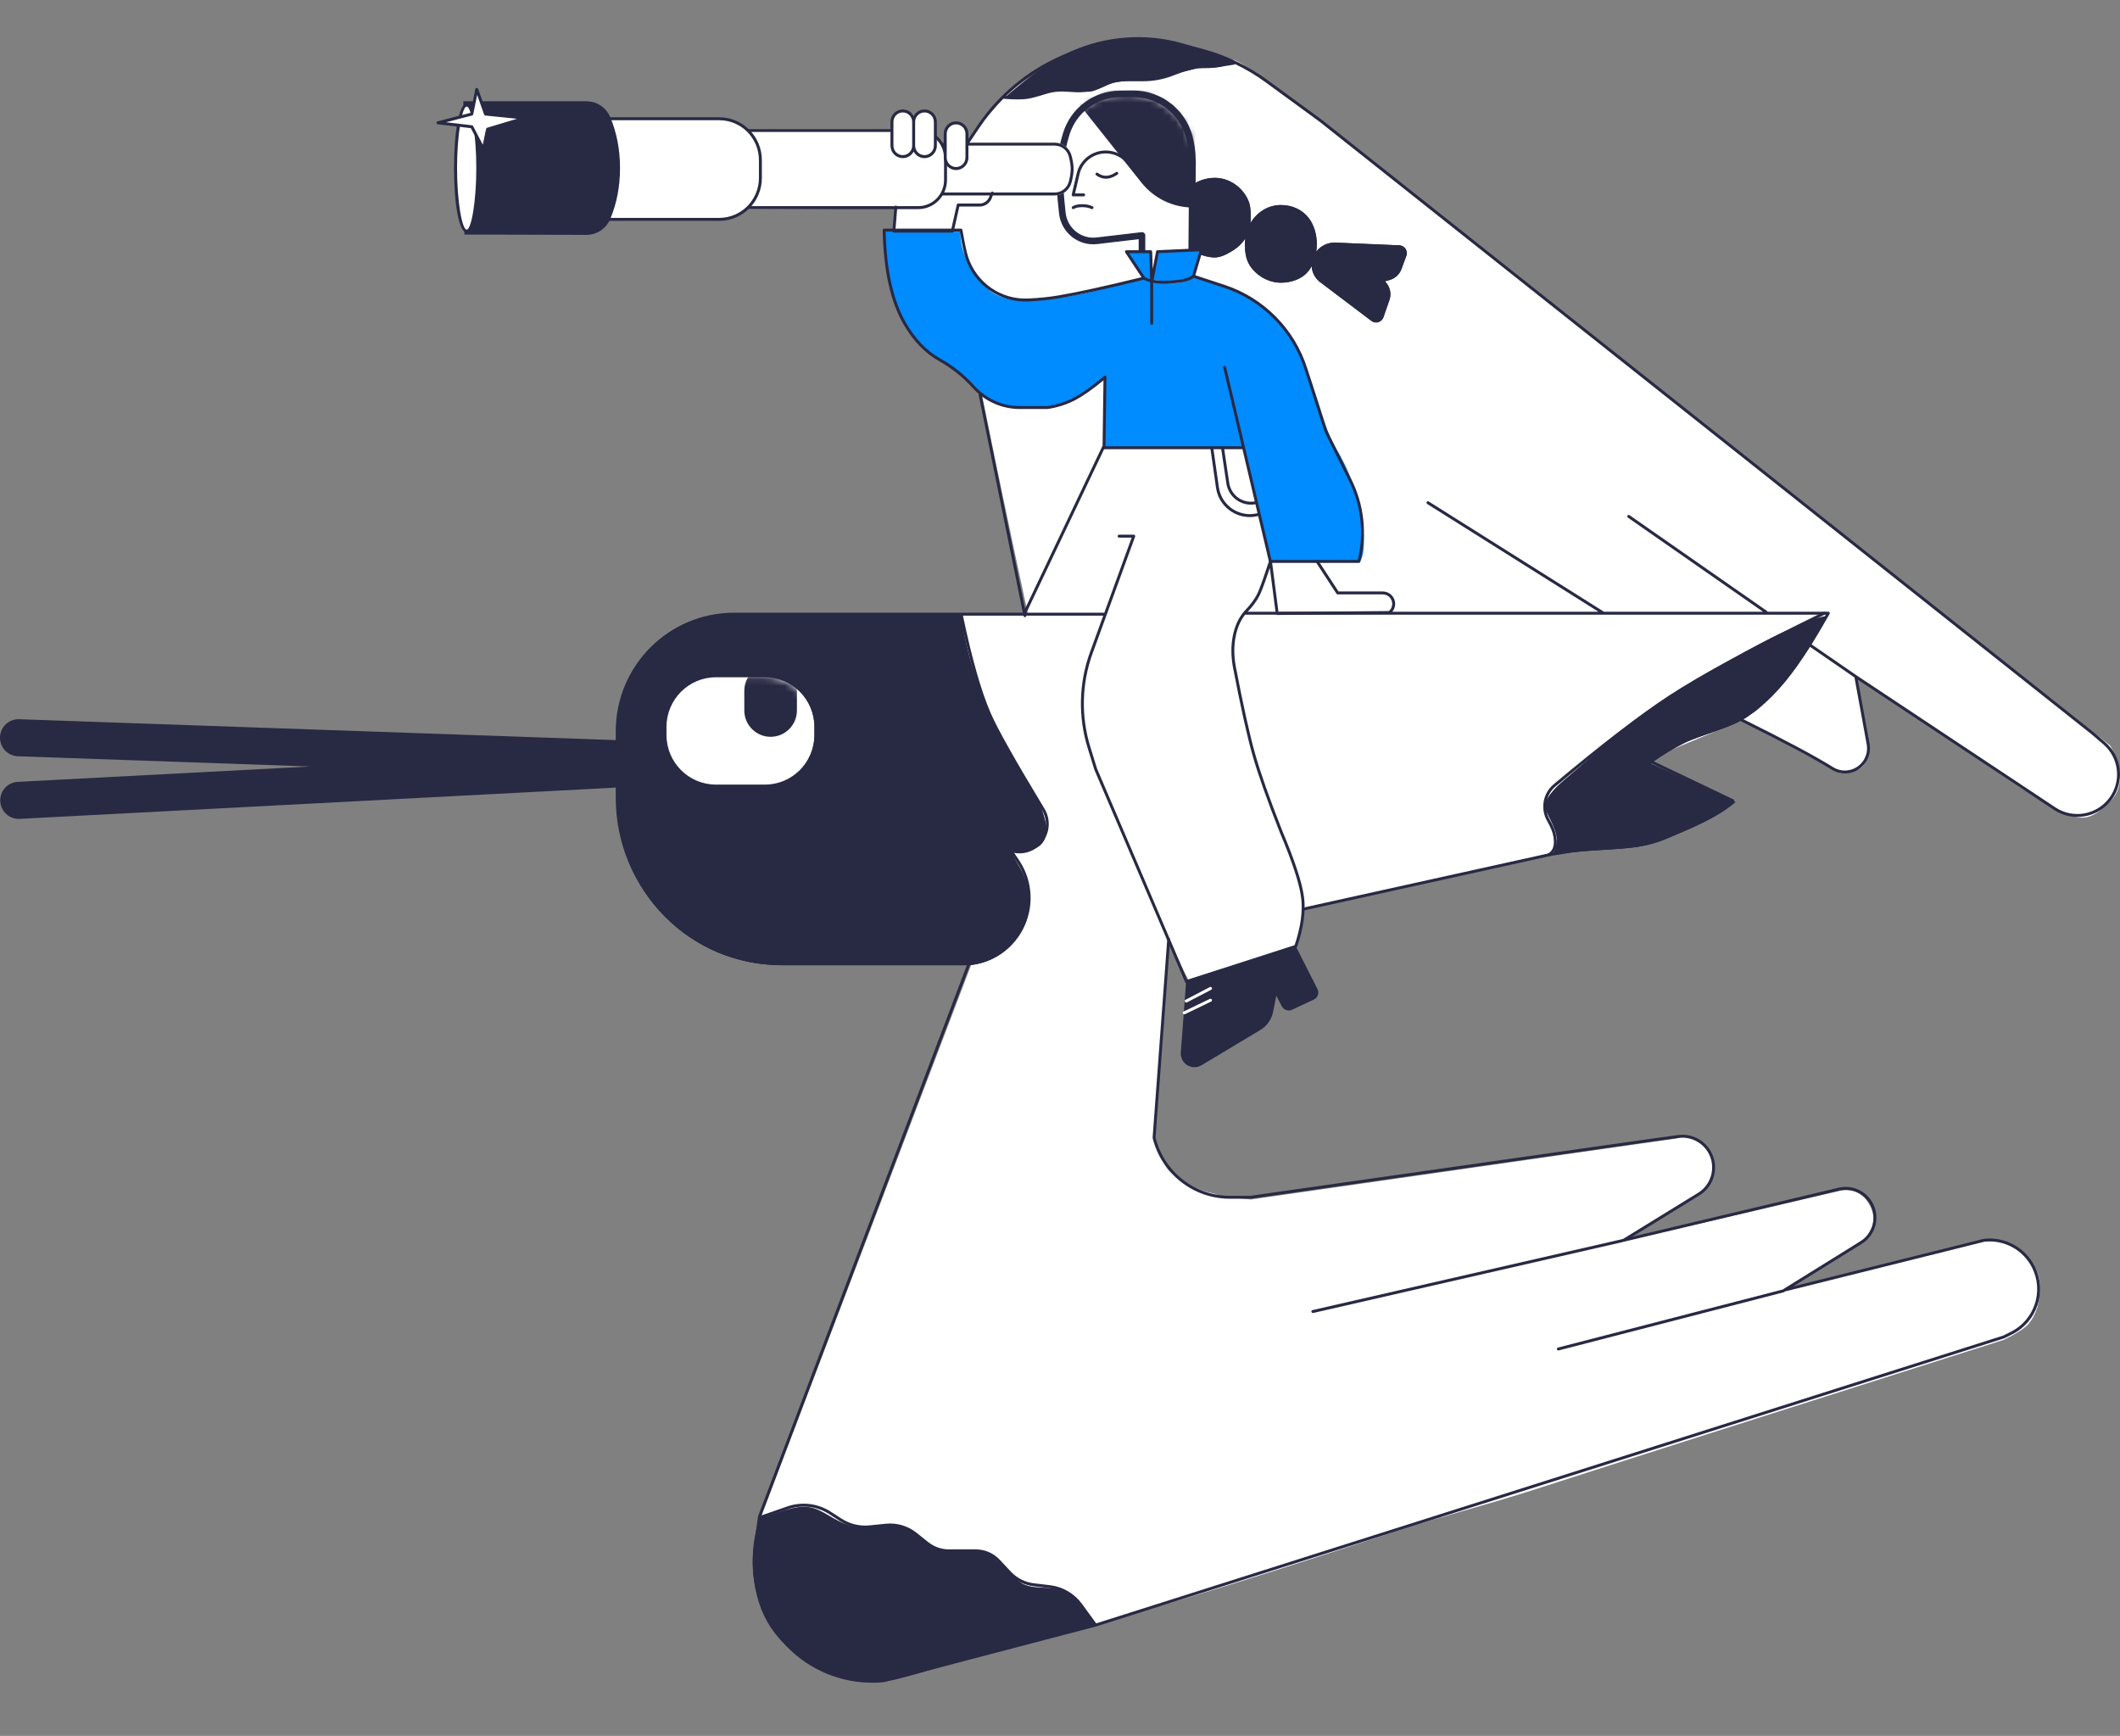 <svg width="320" height="262" viewBox="0 0 320 262" fill="none" xmlns="http://www.w3.org/2000/svg">
<rect x="0" y="0" width="320" height="262" fill="#808080" stroke="none"/>
<path fill-rule="evenodd" clip-rule="evenodd" d="M301.303 187.311C301.854 187.342 302.242 187.392 302.466 187.459C303.669 187.819 304.447 188.32 304.937 188.645C306.275 189.53 307.042 190.976 307.409 191.759C308.034 193.093 308.082 194.922 307.554 197.244C307.181 198.379 306.697 199.268 306.1 199.913C305.504 200.558 304.304 201.323 302.5 202.207C267.331 213.381 243.752 220.903 231.765 224.773C224.614 227.081 217.16 228.992 211.618 230.82C193.493 236.798 183.995 239.751 171.324 243.504C170.692 243.691 168.242 244.379 163.971 245.568L121.471 250.141L114.706 229.345L146.618 145.572L143.824 92.771L155.147 92.624C149.735 67.589 145.961 48.809 143.824 36.283C141.687 23.757 141.966 22.047 144.661 31.151C144.813 26.605 145.269 23.497 146.03 21.829C147.126 19.424 149.159 17.48 150.441 15.93C153.058 12.767 157.576 9.884 163.995 7.281C168.885 6.192 172.568 5.748 175.043 5.947C177.517 6.146 181.2 7.184 186.091 9.06C186.769 8.665 195.297 14.991 211.675 28.038C228.054 41.085 263.672 69.251 318.529 112.534C320.49 116.172 320.49 118.975 318.529 120.941C315.588 123.891 314.484 123.628 312.206 123.006C311.729 122.876 309.327 121.499 305 118.876L280.294 102.21L282.059 112.977C282.005 114.307 281.662 115.241 281.029 115.779C280.397 116.317 279.318 116.612 277.794 116.664L262.941 108.7L233.626 120.999C234.487 123.371 234.994 125.22 235.147 126.546C235.301 127.871 235.105 128.707 234.559 129.053C234.537 128.93 229.684 129.913 220 132.003C216.04 132.857 208.285 134.555 196.735 137.096C196.137 141.071 195.608 143.11 195.147 143.212C192.571 143.782 188.563 149.827 179.853 148.374C179.473 148.311 178.346 146.049 176.471 141.589L174.316 171.853C175.052 173.745 175.575 175.063 175.883 175.807C176.191 176.551 176.926 177.239 178.088 177.871C179.773 179.05 181.391 179.787 182.941 180.084C183.487 180.188 184.113 180.493 184.755 180.597C185.543 180.725 186.9 180.873 188.825 181.042L253.088 171.824C254.869 171.177 256.437 171.694 257.794 173.374C259.151 175.054 259.004 177.143 257.353 179.641L245.147 187.311L277.843 179.71C279.685 179.413 281.09 180.056 282.059 181.637C282.695 182.675 282.971 183.786 282.647 184.951C282.534 185.358 282.193 185.983 281.623 186.826L269.412 194.833L299.559 187.311H301.303Z" fill="white"/>
<path fill-rule="evenodd" clip-rule="evenodd" d="M144.749 31.175H148.236C149.129 31.175 149.854 30.449 149.854 29.553V29.258C149.854 28.362 149.129 27.636 148.236 27.636H145.211C145.144 25.687 143.703 24.002 141.711 23.7C141.508 23.669 141.302 23.653 141.096 23.653H139.631C137.468 23.653 135.673 25.333 135.524 27.498L135.001 35.068L144.148 35.157L144.749 31.175Z" fill="white"/>
<path fill-rule="evenodd" clip-rule="evenodd" d="M275.883 92.918C272.362 93.609 266.053 96.669 256.957 102.1C253.032 104.442 248.109 107.711 243.165 111.725C241.698 112.917 239.501 114.845 237.443 116.612C235.739 118.077 234.098 119.306 233.335 121.055C232.822 122.232 234.435 123.79 234.949 126.09C235.045 126.517 235.081 127.406 234.656 128.46C234.582 128.643 234.386 128.89 234.069 129.2C233.386 129.085 234.511 128.888 237.443 128.608C243.111 128.066 246.665 128.294 249.914 127.127C255.685 125.053 259.695 123.03 261.945 121.055L249.181 115.28C250.595 113.928 251.915 112.99 253.142 112.466C256.884 110.868 261.971 109.696 264.146 107.875C265.722 106.555 267.829 104.787 269.721 102.396C271.055 100.709 273.109 97.549 275.883 92.918Z" fill="#282943"/>
<path fill-rule="evenodd" clip-rule="evenodd" d="M198.683 37.981C198.736 37.598 198.763 37.204 198.763 36.807C198.763 35.377 198.325 33.917 197.538 32.9C196.543 31.613 195.011 30.946 193.338 30.946C191.403 30.946 189.704 32.041 188.744 33.688C188.776 33.419 188.792 33.14 188.792 32.851C188.792 31.947 188.765 31.071 188.442 30.302C187.58 28.249 185.547 26.843 183.367 26.843C181.982 26.843 180.476 27.354 179.517 28.3C178.402 29.4 177.942 31.067 177.942 32.851C177.942 34.915 178.61 36.684 180.042 37.766C180.912 38.422 182.236 38.858 183.367 38.858C184.342 38.858 185.377 38.264 186.167 37.766C186.912 37.296 187.522 36.7 187.966 35.98C187.931 36.25 187.913 36.526 187.913 36.807C187.913 38.005 188.041 39.075 188.613 40.004C189.585 41.583 191.451 42.667 193.338 42.667C194.652 42.667 196.074 42.264 197.013 41.424C197.407 41.072 197.73 40.65 197.987 40.178C198.037 41.104 198.486 41.99 199.261 42.577L207.004 48.433C207.522 48.825 208.26 48.721 208.651 48.201C208.725 48.103 208.783 47.995 208.823 47.879L209.726 45.279C210.059 44.318 209.816 43.25 209.099 42.53L209.042 42.472L209.823 42.235C210.616 41.995 211.251 41.395 211.539 40.616L212.277 38.617C212.503 38.006 212.192 37.327 211.582 37.101C211.467 37.058 211.346 37.033 211.224 37.028L201.592 36.618C200.44 36.569 199.362 37.094 198.683 37.981Z" fill="#282943"/>
<path fill-rule="evenodd" clip-rule="evenodd" d="M46.846 115.689L2.676 118.007C1.139 118.087 -0.043 119.403 0.038 120.945C0.038 120.945 0.038 120.945 0.038 120.945C0.118 122.488 1.43 123.672 2.968 123.592L92.702 118.887C93.351 118.853 93.849 118.298 93.815 117.647C93.815 117.647 93.815 117.647 93.815 117.647L93.721 115.85L93.823 112.914C93.846 112.263 93.338 111.716 92.689 111.693C92.689 111.693 92.689 111.693 92.689 111.694L2.886 108.553C1.347 108.499 0.056 109.707 0.002 111.25C-0.052 112.794 1.152 114.089 2.691 114.143C2.691 114.143 2.691 114.143 2.691 114.143L46.846 115.689Z" fill="#282943"/>
<path d="M158.824 21.608H141.765C141.643 21.608 141.544 21.707 141.544 21.829V29.203C141.544 29.325 141.643 29.424 141.765 29.424H158.824C160.57 29.424 161.985 28.005 161.985 26.253V24.779C161.985 23.027 160.57 21.608 158.824 21.608ZM141.985 22.05H158.824C160.326 22.05 161.544 23.272 161.544 24.779V26.253C161.544 27.76 160.326 28.982 158.824 28.982H141.985V22.05Z" fill="#282943"/>
<path fill-rule="evenodd" clip-rule="evenodd" d="M93.235 109.979V120.967C93.235 134.598 104.253 145.648 117.844 145.648H145.039C150.398 145.934 154.974 141.809 155.259 136.434C155.359 134.548 154.911 132.673 153.968 131.038L152.474 128.446C159.029 128.98 159.667 125.107 154.386 116.827C149.105 108.546 145.99 100.478 145.039 92.623H110.541C100.983 92.623 93.235 100.394 93.235 109.979Z" fill="#282943"/>
<path fill-rule="evenodd" clip-rule="evenodd" d="M93.235 109.979V120.967C93.235 134.598 104.253 145.648 117.844 145.648H145.039C150.398 145.934 154.974 141.809 155.259 136.434C155.359 134.548 154.911 132.673 153.968 131.038L152.474 128.446C159.029 128.98 159.667 125.107 154.386 116.827C149.105 108.546 145.99 100.478 145.039 92.623H110.541C100.983 92.623 93.235 100.394 93.235 109.979Z" fill="#282943"/>
<path fill-rule="evenodd" clip-rule="evenodd" d="M198.683 37.981C198.736 37.598 198.763 37.204 198.763 36.807C198.763 35.377 198.325 33.917 197.538 32.9C196.543 31.613 195.011 30.946 193.338 30.946C191.403 30.946 189.704 32.041 188.744 33.688C188.776 33.419 188.792 33.14 188.792 32.851C188.792 31.947 188.765 31.071 188.442 30.302C187.58 28.249 185.547 26.843 183.367 26.843C181.982 26.843 180.476 27.354 179.517 28.3C178.402 29.4 177.942 31.067 177.942 32.851C177.942 34.915 178.61 36.684 180.042 37.766C180.912 38.422 182.236 38.858 183.367 38.858C184.342 38.858 185.377 38.264 186.167 37.766C186.912 37.296 187.522 36.7 187.966 35.98C187.931 36.25 187.913 36.526 187.913 36.807C187.913 38.005 188.041 39.075 188.613 40.004C189.585 41.583 191.451 42.667 193.338 42.667C194.652 42.667 196.074 42.264 197.013 41.424C197.407 41.072 197.73 40.65 197.987 40.178C198.037 41.104 198.486 41.99 199.261 42.577L207.004 48.433C207.522 48.825 208.26 48.721 208.651 48.201C208.725 48.103 208.783 47.995 208.823 47.879L209.726 45.279C210.059 44.318 209.816 43.25 209.099 42.53L209.042 42.472L209.823 42.235C210.616 41.995 211.251 41.395 211.539 40.616L212.277 38.617C212.503 38.006 212.192 37.327 211.582 37.101C211.467 37.058 211.346 37.033 211.224 37.028L201.592 36.618C200.44 36.569 199.362 37.094 198.683 37.981Z" fill="#282943"/>
<path fill-rule="evenodd" clip-rule="evenodd" d="M275.883 92.918C272.362 93.609 266.053 96.669 256.957 102.1C253.032 104.442 248.109 107.711 243.165 111.725C241.698 112.917 239.501 114.845 237.443 116.612C235.739 118.077 234.098 119.306 233.335 121.055C232.822 122.232 234.435 123.79 234.949 126.09C235.045 126.517 235.081 127.406 234.656 128.46C234.582 128.643 234.386 128.89 234.069 129.2C233.386 129.085 234.511 128.888 237.443 128.608C243.111 128.066 246.665 128.294 249.914 127.127C255.685 125.053 259.695 123.03 261.945 121.055L249.181 115.28C250.595 113.928 251.915 112.99 253.142 112.466C256.884 110.868 261.971 109.696 264.146 107.875C265.722 106.555 267.829 104.787 269.721 102.396C271.055 100.709 273.109 97.549 275.883 92.918Z" fill="#282943"/>
<path fill-rule="evenodd" clip-rule="evenodd" d="M180.408 41.879C180.129 41.826 179.846 41.777 179.559 41.732L179.611 41.864L175.55 41.793C175.524 41.793 175.497 41.793 175.47 41.794C174.852 41.476 173.822 41.529 172.379 41.952C159.549 45.867 151.786 46.398 149.091 43.546C146.395 40.694 145.014 38.469 144.947 34.966L133.53 34.807C133.741 44.969 136.278 49.996 141.775 54.336C143.175 55.441 144.947 55.606 147.801 58.94C150.655 62.274 157.157 61.639 160.011 61.004C161.851 60.595 164.071 59.272 166.671 57.035V67.514H187.702L191.699 84.658H205.361C206.706 82.328 205.451 73.677 201.593 67.569C199.472 64.211 198.468 56.675 194.997 51.112C192.776 47.552 188.279 43.369 180.446 41.886L180.442 41.879L180.408 41.879Z" fill="#008BFF"/>
<mask id="mask0_1147_14092" style="mask-type:alpha" maskUnits="userSpaceOnUse" x="160" y="14" width="21" height="29">
<path d="M180.001 30.93V24.188C180.001 18.649 175.524 14.159 170.001 14.159C164.478 14.159 160.001 18.649 160.001 24.188V31.125C160.001 34.057 162.371 36.434 165.295 36.434C165.588 36.434 165.88 36.41 166.169 36.362C169.194 35.854 171.264 35.588 172.38 35.563L172.354 41.832C173.633 42.316 174.908 42.611 176.177 42.717C177.447 42.824 178.722 42.568 180.001 41.95V30.93Z" fill="white"/>
</mask>
<g mask="url(#mask0_1147_14092)">
<path d="M180.001 30.93V24.188C180.001 18.649 175.524 14.159 170.001 14.159C164.478 14.159 160.001 18.649 160.001 24.188V31.125C160.001 34.057 162.371 36.434 165.295 36.434C165.588 36.434 165.88 36.41 166.169 36.362C169.194 35.854 171.264 35.588 172.38 35.563L172.354 41.832C173.633 42.316 174.908 42.611 176.177 42.717C177.447 42.824 178.722 42.568 180.001 41.95V30.93Z" fill="white"/>
</g>
<mask id="mask1_1147_14092" style="mask-type:alpha" maskUnits="userSpaceOnUse" x="159" y="14" width="22" height="29">
<path d="M179.999 37.533L180.248 24.334C180.352 18.82 175.98 14.265 170.482 14.161C170.419 14.16 170.356 14.159 170.293 14.159H169.921C163.937 14.159 159.086 19.024 159.086 25.026C159.086 25.299 159.096 25.573 159.117 25.846L159.555 31.655C159.776 34.579 162.318 36.77 165.234 36.548C165.398 36.536 165.562 36.516 165.724 36.488C168.99 35.93 171.208 35.638 172.378 35.612L172.352 41.887C173.631 42.37 174.906 42.665 176.176 42.772C177.445 42.878 178.72 42.623 179.999 42.005V37.533Z" fill="white"/>
</mask>
<g mask="url(#mask1_1147_14092)">
<path d="M179.999 37.533L180.248 24.334C180.352 18.82 175.98 14.265 170.482 14.161C170.419 14.16 170.356 14.159 170.293 14.159H169.921C163.937 14.159 159.086 19.024 159.086 25.026C159.086 25.299 159.096 25.573 159.117 25.846L159.555 31.655C159.776 34.579 162.318 36.77 165.234 36.548C165.398 36.536 165.562 36.516 165.724 36.488C168.99 35.93 171.208 35.638 172.378 35.612L172.352 41.887C173.631 42.37 174.906 42.665 176.176 42.772C177.445 42.878 178.72 42.623 179.999 42.005V37.533Z" fill="white"/>
<path fill-rule="evenodd" clip-rule="evenodd" d="M180.081 31.323C177.046 31.323 174.178 29.936 172.287 27.556L162.475 15.206L159.807 19.016L157.94 11.104L180.881 9.199L180.081 31.323Z" fill="#282943"/>
</g>
<path d="M179.884 37.661L180 24.442C179.976 23.537 179.928 22.846 179.853 22.37C179.833 22.24 179.782 21.94 179.7 21.469C178.957 17.209 175.268 14.117 170.98 14.16L168.981 14.18C165.296 14.216 162.053 16.642 160.949 20.189C160.442 21.818 160.144 23.383 160.053 24.885C159.926 27.011 160.027 29.451 160.358 32.207C160.669 34.795 162.995 36.643 165.562 36.34L172.373 35.537V38.052" stroke="#282943" stroke-linecap="round" stroke-linejoin="round"/>
<path fill-rule="evenodd" clip-rule="evenodd" d="M159.193 21.534H141.174V29.498H159.193C160.398 29.498 161.45 28.683 161.755 27.515C161.956 26.741 162.057 26.075 162.057 25.516C162.057 24.957 161.956 24.291 161.755 23.518C161.45 22.349 160.398 21.534 159.193 21.534Z" fill="white"/>
<path d="M159.202 21.534H141.174V29.498H159.202C160.401 29.498 161.449 28.686 161.753 27.52C161.955 26.745 162.057 26.077 162.057 25.516C162.057 24.956 161.955 24.288 161.753 23.512C161.449 22.347 160.401 21.534 159.202 21.534ZM159.202 21.976C160.201 21.976 161.074 22.653 161.328 23.624C161.521 24.366 161.617 24.997 161.617 25.516C161.617 26.035 161.521 26.667 161.328 27.408C161.074 28.38 160.201 29.057 159.202 29.057H141.614V21.976H159.202Z" fill="#282943"/>
<path fill-rule="evenodd" clip-rule="evenodd" d="M172.582 41.919L173.852 42.187L173.684 37.882H169.999L172.582 41.919ZM173.924 42.248C176.089 42.468 177.488 42.53 178.121 42.433C178.755 42.335 179.496 42.038 180.345 41.541L181.176 37.758L174.737 37.975L173.924 42.248Z" fill="#008BFF"/>
<path fill-rule="evenodd" clip-rule="evenodd" d="M180.804 10.274C182.157 10.315 183.226 10.266 184.011 10.127C184.796 9.988 185.518 9.661 186.176 9.145C183.318 8.019 181.112 7.282 179.558 6.933C175.89 6.108 172.867 5.788 171.55 5.85C166.736 6.076 162.674 7.487 159.007 9.296C157.272 10.152 154.816 11.968 151.641 14.743C153.385 14.752 154.652 14.705 155.441 14.602C156.93 14.408 158.247 13.882 159.558 13.717C162.01 13.41 163.768 14.153 165.106 13.707C166.473 13.25 167.567 12.524 168.538 12.385C171.077 12.022 172.576 12.099 174.593 11.744C175.988 11.498 178.058 11.008 180.804 10.274ZM165.294 245.421C164.733 244.655 164.341 244.114 164.117 243.798C163.099 242.361 162.383 241.418 161.764 240.848C159.573 238.834 156.017 240.326 153.97 238.784C152.397 237.599 151.359 236.29 150 235.096C148.818 234.059 147.367 234.217 145.882 234.211C143.942 234.204 141.958 234.166 140.588 233.327C138.814 232.24 137.095 230.52 135.441 230.229C132.961 229.793 130.826 230.771 128.823 230.377C126.512 229.921 124.855 228.352 123.088 227.722C121.773 227.253 120.54 227.301 118.235 228.017C117.574 228.222 116.349 228.615 114.558 229.197C114.039 231.212 113.745 232.785 113.676 233.916C113.612 234.971 113.582 235.983 113.676 237.161C114.264 244.536 117.52 247.837 121.764 250.878C123.134 251.859 124.315 252.003 125.147 252.352C126.52 252.93 127.275 253.422 129.853 253.68C130.407 253.735 131.493 253.758 132.205 253.827C134.484 254.05 139.021 252.316 147.205 250.14C151.373 249.032 157.403 247.459 165.294 245.421Z" fill="#282943"/>
<path fill-rule="evenodd" clip-rule="evenodd" d="M195.561 142.769L198.859 149.261C199.154 149.842 198.924 150.552 198.345 150.848C198.332 150.854 198.32 150.86 198.307 150.866L195.021 152.402C194.452 152.668 193.775 152.439 193.483 151.882L192.647 150.291L192.165 152.715C191.938 153.859 191.238 154.853 190.24 155.451L181.347 160.785C180.371 161.37 179.107 161.051 178.523 160.072C178.306 159.707 178.206 159.283 178.237 158.859L179.048 147.988" fill="#282943"/>
<path fill-rule="evenodd" clip-rule="evenodd" d="M138.662 19.469H113.014L112.942 31.563L138.64 31.423C140.226 31.415 141.642 30.425 142.199 28.936C142.695 27.612 142.942 26.494 142.942 25.583C142.942 24.688 142.735 23.557 142.321 22.189C141.832 20.573 140.346 19.469 138.662 19.469Z" fill="white"/>
<path d="M138.604 19.469H112.869C112.747 19.469 112.648 19.569 112.648 19.693V31.339C112.648 31.462 112.747 31.563 112.869 31.563H138.604C141 31.563 142.942 29.591 142.942 27.158V23.873C142.942 21.441 141 19.469 138.604 19.469ZM113.089 19.916H138.604C140.756 19.916 142.501 21.688 142.501 23.873V27.158C142.501 29.343 140.756 31.115 138.604 31.115H113.089V19.916Z" fill="#282943"/>
<path fill-rule="evenodd" clip-rule="evenodd" d="M109.998 18.231L108.648 18.038L85.295 17.994V32.995L109.056 33.035C110.299 33.037 111.492 32.546 112.375 31.669C113.365 30.685 113.88 30.161 113.918 30.097C115.145 28.043 114.574 26.714 114.574 25.494C114.574 24.395 114.32 23.052 113.813 21.463C113.263 19.742 111.781 18.487 109.998 18.231Z" fill="white"/>
<path d="M107.938 102.062H115.29C119.514 102.062 122.938 105.496 122.938 109.732V110.912C122.938 115.147 119.514 118.581 115.29 118.581H107.938C103.714 118.581 100.29 115.147 100.29 110.912V109.732C100.29 105.496 103.714 102.062 107.938 102.062Z" fill="white"/>
<mask id="mask2_1147_14092" style="mask-type:alpha" maskUnits="userSpaceOnUse" x="100" y="102" width="23" height="17">
<path d="M107.938 102.062H115.29C119.514 102.062 122.938 105.496 122.938 109.732V110.912C122.938 115.147 119.514 118.581 115.29 118.581H107.938C103.714 118.581 100.29 115.147 100.29 110.912V109.732C100.29 105.496 103.714 102.062 107.938 102.062Z" fill="white"/>
</mask>
<g mask="url(#mask2_1147_14092)">
<path d="M112.348 104.275C112.348 102.076 114.126 100.293 116.318 100.293C118.511 100.293 120.289 102.076 120.289 104.275V107.225C120.289 109.424 118.511 111.207 116.318 111.207C114.126 111.207 112.348 109.424 112.348 107.225V104.275Z" fill="#282943"/>
</g>
<path d="M168.754 26.034C168.683 25.934 168.543 25.909 168.441 25.98C167.437 26.675 166.545 26.711 165.713 26.099C165.613 26.026 165.473 26.046 165.399 26.145C165.325 26.243 165.346 26.382 165.445 26.455C166.438 27.186 167.54 27.146 168.699 26.343C168.8 26.273 168.825 26.135 168.754 26.034ZM165.032 31.441C165.087 31.331 165.042 31.198 164.932 31.143C164.5 30.929 163.968 30.823 163.336 30.823C162.693 30.823 162.205 30.933 161.865 31.157C161.762 31.225 161.734 31.363 161.803 31.465C161.872 31.567 162.011 31.594 162.114 31.526C162.372 31.356 162.782 31.267 163.336 31.267C163.9 31.267 164.365 31.359 164.731 31.54C164.842 31.595 164.976 31.55 165.032 31.441ZM162.956 26.266C163.176 25.324 163.732 24.492 164.523 23.924C166.333 22.622 168.868 23.02 170.183 24.812C170.256 24.911 170.396 24.933 170.496 24.861C170.597 24.789 170.619 24.65 170.546 24.551C169.085 22.561 166.27 22.119 164.259 23.565C163.381 24.196 162.763 25.12 162.519 26.166L161.771 29.367C161.739 29.506 161.845 29.639 161.99 29.639H163.57C163.694 29.639 163.794 29.54 163.794 29.417C163.794 29.295 163.694 29.195 163.57 29.195H162.272L162.956 26.266Z" fill="#282943"/>
<path d="M108.564 17.699H90.81C90.688 17.699 90.588 17.799 90.588 17.922V33.109C90.588 33.233 90.688 33.333 90.81 33.333H108.564C112.119 33.333 115 30.433 115 26.856V24.176C115 20.599 112.119 17.699 108.564 17.699ZM91.032 18.145H108.564C111.873 18.145 114.556 20.845 114.556 24.176V26.856C114.556 30.186 111.873 32.886 108.564 32.886H91.032V18.145Z" fill="#282943"/>
<path fill-rule="evenodd" clip-rule="evenodd" d="M138.089 17.759C137.833 17.201 137.271 16.814 136.618 16.814H136.324C135.431 16.814 134.706 17.54 134.706 18.436V22.271C134.706 23.167 135.431 23.893 136.324 23.893H136.618C137.334 23.893 137.941 23.427 138.154 22.781C138.433 23.269 138.958 23.598 139.559 23.598C140.453 23.598 141.177 22.872 141.177 21.976V18.436C141.177 17.54 140.453 16.814 139.559 16.814C138.907 16.814 138.344 17.201 138.089 17.759ZM144.265 18.584C143.372 18.584 142.648 19.31 142.648 20.206V24.041C142.648 24.937 143.372 25.663 144.265 25.663C145.159 25.663 145.883 24.937 145.883 24.041V20.206C145.883 19.31 145.159 18.584 144.265 18.584Z" fill="white"/>
<path d="M182.822 149.383C182.933 149.325 182.975 149.19 182.915 149.081C182.856 148.973 182.718 148.932 182.607 148.99L178.956 150.894C178.844 150.952 178.802 151.087 178.862 151.195C178.921 151.304 179.06 151.345 179.171 151.287L182.822 149.383ZM182.815 151.166C182.928 151.112 182.975 150.979 182.919 150.868C182.863 150.758 182.726 150.713 182.613 150.767L178.658 152.671C178.545 152.726 178.498 152.859 178.554 152.969C178.61 153.08 178.747 153.125 178.86 153.07L182.815 151.166Z" fill="white"/>
<path d="M154.481 92.918L154.49 92.963C154.514 93.082 154.631 93.159 154.75 93.135C154.855 93.114 154.927 93.021 154.927 92.918H166.552C166.674 92.918 166.773 92.819 166.773 92.697C166.773 92.575 166.674 92.476 166.552 92.476H154.841L148.158 59.542C148.133 59.422 148.017 59.345 147.897 59.369C147.778 59.394 147.701 59.511 147.725 59.63L154.391 92.476H145.084C145.081 92.476 145.078 92.476 145.075 92.476H110.811C100.942 92.476 92.942 100.495 92.942 110.387V120.412C92.942 134.375 104.234 145.694 118.165 145.694H145.936L114.429 228.834L114.416 228.882L113.795 233.419C112.438 243.319 119.345 252.447 129.222 253.807C130.584 253.995 131.964 254.025 133.334 253.899L133.369 253.893L165.42 245.493C165.429 245.491 165.438 245.488 165.447 245.485L302.516 201.998L302.548 201.985L303.717 201.402C307.484 199.521 309.017 194.935 307.14 191.159C305.716 188.293 302.659 186.622 299.484 186.973L299.455 186.978L270.674 194.155L281.035 187.73C283.211 186.381 283.884 183.519 282.538 181.338C281.488 179.638 279.471 178.801 277.53 179.262L246.38 186.659L256.529 180.418C258.849 178.991 259.575 175.95 258.152 173.626C257.13 171.955 255.218 171.049 253.281 171.316L247.707 172.084L188.745 180.485H185.645C180.333 180.485 175.706 176.858 174.423 171.695L176.626 141.804C176.635 141.682 176.544 141.576 176.423 141.567C176.301 141.558 176.195 141.65 176.186 141.771L173.98 171.697C173.979 171.721 173.981 171.744 173.986 171.766C175.306 177.146 180.119 180.927 185.645 180.927H188.761L188.792 180.925L247.768 172.522L253.341 171.754C255.105 171.511 256.845 172.336 257.776 173.857C259.072 175.974 258.41 178.742 256.298 180.041L244.975 187.004C244.761 187.136 244.897 187.466 245.141 187.408L277.631 179.693C279.388 179.276 281.213 180.032 282.162 181.571C283.38 183.544 282.772 186.133 280.803 187.354L269.242 194.523C269.028 194.656 269.167 194.987 269.411 194.926L299.547 187.411C302.533 187.087 305.406 188.661 306.745 191.357C308.513 194.914 307.069 199.234 303.52 201.006L302.367 201.582L165.461 245.017L163.324 242.083C162.178 240.508 160.429 239.484 158.497 239.256L156.061 238.969C154.736 238.812 153.509 238.192 152.596 237.218L150.9 235.408C149.968 234.414 148.669 233.851 147.309 233.851H143.26C142.108 233.851 140.99 233.458 140.09 232.736L138.36 231.349C137.054 230.302 135.391 229.809 133.727 229.975L131.231 230.226C129.758 230.373 128.279 230.016 127.034 229.212L125.41 228.163C123.454 226.9 121.028 226.608 118.829 227.37L114.945 228.718L146.414 145.68C148.071 145.512 149.663 144.937 151.048 144.007C155.717 140.873 156.966 134.539 153.839 129.859L153.083 128.727C154.142 128.921 155.243 128.722 156.174 128.155C158.264 126.884 158.931 124.155 157.662 122.06C153.295 114.846 150.588 110.037 149.547 107.645C148.112 104.349 146.712 99.439 145.351 92.918H154.481ZM266.799 92.329C266.785 92.281 266.756 92.238 266.713 92.208L245.97 77.76C245.87 77.69 245.733 77.715 245.663 77.815C245.593 77.915 245.618 78.053 245.718 78.123L266.113 92.329H242.103L215.657 75.69C215.554 75.625 215.417 75.656 215.353 75.76C215.288 75.863 215.319 75.999 215.422 76.064L241.273 92.329H188.025C187.904 92.329 187.805 92.427 187.805 92.55C187.805 92.672 187.904 92.771 188.025 92.771H275.595C274.562 94.572 273.72 95.993 273.068 97.034C272.995 97.031 272.922 97.064 272.878 97.129C272.83 97.199 272.827 97.286 272.864 97.357C270.302 101.397 268.097 104.17 265.098 106.68C263.855 107.72 262.156 108.59 259.702 109.55C259.205 109.744 255.875 110.972 255.055 111.315C254.641 111.488 254.281 111.651 253.963 111.811C252.243 112.677 250.615 113.666 249.079 114.778C248.943 114.876 248.962 115.085 249.114 115.157L261.115 120.885C257.368 123.357 253.96 125.194 250.893 126.397C250.455 126.569 250.016 126.717 249.57 126.845C248.026 127.287 246.637 127.462 243.739 127.654C243.517 127.669 242.729 127.72 242.684 127.723C242.247 127.752 241.901 127.775 241.555 127.8C240.664 127.863 239.859 127.928 239.04 128.005C238.092 128.094 236.421 128.34 234.012 128.746L196.655 137.002C196.536 137.028 196.461 137.146 196.487 137.265C196.514 137.384 196.631 137.46 196.75 137.434L234.096 129.18C236.484 128.778 238.147 128.533 239.081 128.445C239.897 128.368 240.698 128.304 241.586 128.241C241.931 128.217 242.276 128.193 242.713 128.165C242.757 128.162 243.546 128.11 243.768 128.096C246.695 127.901 248.108 127.723 249.692 127.27C250.151 127.139 250.602 126.986 251.054 126.809C254.241 125.559 257.785 123.635 261.685 121.038C261.828 120.943 261.812 120.728 261.658 120.654L249.642 114.919C251.069 113.909 252.575 113.005 254.161 112.207C254.469 112.051 254.82 111.892 255.225 111.723C256.035 111.384 259.358 110.159 259.862 109.962C260.903 109.555 261.811 109.163 262.609 108.767C262.625 108.782 262.644 108.795 262.664 108.805C269.104 111.99 273.708 114.445 276.474 116.166C278.251 117.272 280.586 116.725 281.69 114.944C282.187 114.143 282.368 113.185 282.198 112.257L280.431 102.591L310.007 122.226C312.837 124.105 316.635 123.462 318.692 120.756C320.745 118.056 320.34 114.22 317.768 112.011L316.006 110.497L285.047 85.935L199.487 18.053L191.294 12.064C188.422 9.964 185.196 8.4 181.772 7.445L178.453 6.519C172.933 4.98 167.052 5.395 161.801 7.694L160.199 8.396C155.028 10.66 150.61 14.356 147.463 19.05L145.92 21.352C145.852 21.453 145.879 21.591 145.98 21.659C146.081 21.727 146.218 21.7 146.286 21.599L147.83 19.297C148.896 17.707 150.11 16.233 151.451 14.893C151.475 14.905 151.502 14.912 151.53 14.914C153.124 15.035 154.316 15.035 155.111 14.912C155.708 14.82 156.64 14.572 157.911 14.169C158.806 13.885 159.745 13.767 160.683 13.821L162.352 13.916C163.688 13.993 165.023 13.739 166.239 13.177L166.561 13.028C167.653 12.523 168.841 12.261 170.044 12.261H172.53C174.051 12.261 175.559 11.985 176.981 11.445L178.293 10.948C179.487 10.495 180.751 10.255 182.028 10.238C182.39 10.233 182.729 10.22 183.044 10.196C183.834 10.138 184.92 9.99 186.302 9.751C186.358 9.742 186.405 9.712 186.438 9.67C188.047 10.443 189.586 11.363 191.034 12.421L199.22 18.405L284.773 86.282L315.725 110.839L317.481 112.346C319.875 114.403 320.252 117.974 318.341 120.488C316.425 123.008 312.887 123.607 310.251 121.858L280.244 101.936L273.45 97.255C274.144 96.148 275.049 94.617 276.166 92.663C276.176 92.645 276.184 92.626 276.189 92.606C276.189 92.606 276.19 92.605 276.19 92.605C276.194 92.587 276.197 92.569 276.197 92.55C276.197 92.542 276.196 92.535 276.196 92.527C276.192 92.496 276.183 92.466 276.167 92.439C276.151 92.412 276.13 92.388 276.105 92.37C276.099 92.365 276.092 92.362 276.086 92.358C276.07 92.349 276.054 92.342 276.038 92.337C276.036 92.337 276.035 92.336 276.033 92.336C276.013 92.331 275.992 92.328 275.972 92.329H266.799ZM263.088 108.521C263.989 108.045 264.74 107.556 265.381 107.019C268.412 104.481 270.639 101.685 273.214 97.629L279.92 102.25L281.764 112.337C281.914 113.157 281.754 114.003 281.315 114.711C280.34 116.284 278.277 116.768 276.707 115.79C273.959 114.08 269.421 111.658 263.088 108.521ZM146.246 145.252H118.165C104.478 145.252 93.383 134.131 93.383 120.412V110.387C93.383 100.739 101.186 92.918 110.811 92.918H144.9C146.273 99.511 147.687 104.477 149.142 107.822C150.194 110.239 152.907 115.058 157.285 122.29C158.427 124.176 157.827 126.633 155.945 127.777C154.954 128.38 153.751 128.521 152.648 128.162C152.449 128.097 152.281 128.321 152.397 128.496L153.473 130.105C156.464 134.582 155.269 140.641 150.803 143.64C149.443 144.553 147.876 145.107 146.246 145.252ZM114.814 229.232L118.974 227.788C121.044 227.07 123.329 227.345 125.171 228.535L126.795 229.584C128.123 230.442 129.703 230.823 131.275 230.666L133.77 230.416C135.32 230.26 136.868 230.719 138.084 231.694L139.815 233.082C140.792 233.866 142.008 234.293 143.26 234.293H147.309C148.547 234.293 149.73 234.806 150.578 235.711L152.274 237.521C153.258 238.571 154.581 239.239 156.009 239.408L158.446 239.695C160.255 239.908 161.894 240.868 162.968 242.343L165.007 245.144L133.275 253.46C131.945 253.582 130.605 253.551 129.282 253.369C119.646 252.042 112.908 243.137 114.232 233.479L114.814 229.232ZM151.858 14.494C154.329 12.12 157.209 10.188 160.376 8.801L161.978 8.099C167.135 5.841 172.912 5.433 178.335 6.945L181.653 7.871C183.082 8.269 184.476 8.776 185.824 9.384C184.645 9.581 183.708 9.704 183.012 9.755C182.706 9.778 182.376 9.791 182.023 9.796C180.694 9.813 179.379 10.063 178.137 10.534L176.825 11.032C175.453 11.552 173.998 11.819 172.53 11.819H170.044C168.777 11.819 167.526 12.094 166.376 12.626L166.054 12.775C164.904 13.307 163.641 13.547 162.377 13.475L160.708 13.379C159.717 13.322 158.724 13.447 157.778 13.747C156.526 14.145 155.613 14.387 155.043 14.475C154.337 14.584 153.273 14.591 151.858 14.494Z" fill="#282943"/>
<path d="M275.465 92.75C275.575 92.697 275.621 92.564 275.568 92.453C275.514 92.343 275.382 92.297 275.272 92.351C264.666 97.535 256.9 101.735 251.972 104.951C247.606 107.8 241.785 112.274 234.506 118.373C232.883 119.733 232.469 122.069 233.524 123.909C234.066 124.855 234.387 125.669 234.49 126.346C234.678 127.588 234.414 128.384 233.715 128.785C233.609 128.846 233.572 128.982 233.633 129.088C233.693 129.195 233.828 129.232 233.934 129.171C234.815 128.666 235.14 127.685 234.927 126.279C234.815 125.54 234.474 124.677 233.906 123.688C232.959 122.035 233.331 119.936 234.789 118.714C242.056 112.625 247.864 108.162 252.213 105.324C257.122 102.119 264.874 97.927 275.465 92.75ZM249.065 115.122C249.182 115.085 249.246 114.96 249.209 114.843C249.172 114.726 249.048 114.662 248.931 114.699L242.449 116.772C242.333 116.809 242.269 116.934 242.306 117.051C242.343 117.168 242.467 117.233 242.583 117.195L249.065 115.122ZM269.247 195.043C269.365 195.013 269.437 194.891 269.406 194.772C269.376 194.653 269.256 194.58 269.138 194.611L235.168 203.39C235.05 203.42 234.978 203.542 235.009 203.661C235.039 203.781 235.159 203.853 235.277 203.822L269.247 195.043ZM244.977 187.456C245.096 187.429 245.17 187.31 245.143 187.189C245.116 187.069 244.998 186.994 244.879 187.021L198.115 197.734C197.996 197.761 197.921 197.881 197.948 198.001C197.975 198.121 198.093 198.197 198.212 198.17L244.977 187.456Z" fill="#282943"/>
<path d="M115.462 101.777H108.068C103.698 101.777 100.156 105.336 100.156 109.727V110.915C100.156 115.306 103.698 118.865 108.068 118.865H115.462C119.831 118.865 123.373 115.306 123.373 110.915V109.727C123.373 105.336 119.831 101.777 115.462 101.777ZM115.462 102.222C119.586 102.222 122.93 105.582 122.93 109.727V110.915C122.93 115.06 119.586 118.419 115.462 118.419H108.068C103.943 118.419 100.6 115.06 100.6 110.915V109.727C100.6 105.582 103.943 102.222 108.068 102.222H115.462ZM115.905 100.588H107.624C102.601 100.588 98.529 104.679 98.529 109.727V111.213C98.529 116.26 102.601 120.351 107.624 120.351H115.905C120.928 120.351 125 116.26 125 111.213V109.727C125 104.679 120.928 100.588 115.905 100.588ZM115.905 101.034C120.683 101.034 124.556 104.926 124.556 109.727V111.213C124.556 116.013 120.683 119.905 115.905 119.905H107.624C102.846 119.905 98.973 116.013 98.973 111.213V109.727C98.973 104.926 102.846 101.034 107.624 101.034H115.905Z" fill="#282943"/>
<path d="M191.675 85.72L192.567 92.624C192.581 92.735 192.676 92.818 192.788 92.817L209.728 92.669C209.776 92.669 209.823 92.653 209.861 92.623C210.32 92.269 210.589 91.722 210.589 91.141C210.589 90.108 209.754 89.271 208.724 89.271H202.038L199.01 84.643C198.943 84.54 198.807 84.512 198.704 84.579C198.602 84.646 198.574 84.784 198.641 84.886L201.734 89.614C201.775 89.677 201.845 89.714 201.919 89.714H208.724C209.51 89.714 210.147 90.353 210.147 91.141C210.147 91.56 209.963 91.957 209.647 92.227L192.98 92.372L191.974 84.588C191.958 84.467 191.848 84.381 191.727 84.397C191.606 84.413 191.52 84.524 191.536 84.645L191.543 84.701C190.872 86.773 190.334 88.293 189.931 89.259C189.537 90.205 188.816 91.217 187.757 92.304C186.936 93.269 186.38 94.486 186.088 95.95C185.797 97.407 185.797 98.962 186.088 100.616C187.238 106.608 188.221 111.046 189.038 113.933C189.856 116.82 191.233 120.718 193.172 125.631C195.054 130.097 196.13 133.381 196.397 135.473C196.659 137.527 196.332 139.921 195.412 142.656L179.21 147.879L165.598 116.023L164.593 112.769C163.157 108.121 163.281 103.129 164.945 98.558L171.339 80.999C171.392 80.854 171.285 80.701 171.132 80.701H168.922C168.8 80.701 168.701 80.8 168.701 80.923C168.701 81.045 168.8 81.144 168.922 81.144H170.816L164.53 98.406C162.832 103.068 162.706 108.159 164.171 112.9L165.184 116.176L178.883 148.239C178.928 148.344 179.046 148.398 179.154 148.363L195.653 143.044C195.719 143.022 195.771 142.971 195.794 142.904C196.762 140.067 197.111 137.571 196.835 135.417C196.561 133.274 195.476 129.959 193.581 125.464C191.649 120.567 190.276 116.683 189.463 113.812C188.65 110.94 187.669 106.513 186.522 100.536C186.242 98.938 186.242 97.438 186.521 96.037C186.799 94.644 187.323 93.497 188.083 92.603C189.168 91.49 189.92 90.433 190.338 89.43C190.687 88.594 191.132 87.358 191.675 85.72ZM154.434 92.5C154.382 92.611 154.428 92.743 154.538 92.796C154.649 92.848 154.78 92.801 154.833 92.691L166.765 67.572C166.817 67.462 166.771 67.329 166.66 67.277C166.55 67.224 166.418 67.271 166.366 67.382L154.434 92.5ZM183.135 67.593C183.118 67.472 183.006 67.388 182.885 67.405C182.764 67.422 182.681 67.535 182.698 67.656L183.545 73.605C183.947 76.43 186.557 78.393 189.373 77.989C189.548 77.964 189.722 77.93 189.894 77.887C190.012 77.857 190.084 77.737 190.054 77.618C190.025 77.5 189.905 77.427 189.786 77.457C189.629 77.496 189.47 77.528 189.31 77.551C186.736 77.919 184.35 76.125 183.983 73.543L183.135 67.593ZM184.755 67.592C184.737 67.471 184.625 67.387 184.504 67.405C184.383 67.424 184.3 67.537 184.318 67.657L185.112 72.968C185.419 75.02 187.328 76.435 189.374 76.127C189.394 76.124 189.414 76.121 189.434 76.118C189.555 76.097 189.636 75.983 189.616 75.863C189.596 75.742 189.482 75.66 189.362 75.68C189.344 75.683 189.326 75.686 189.309 75.689C187.503 75.96 185.82 74.713 185.55 72.902L184.755 67.592ZM193.005 92.567L192.784 92.374L192.98 92.372L193.005 92.567Z" fill="#282943"/>
<path d="M172.634 42.218C172.923 42.37 173.251 42.493 173.619 42.587V48.787C173.619 48.91 173.717 49.009 173.839 49.009C173.961 49.009 174.059 48.91 174.059 48.787V42.683C174.785 42.814 175.646 42.852 176.641 42.796C178.358 42.7 179.54 42.419 180.197 41.934L184.72 43.421C190.505 45.323 195.035 49.901 196.905 55.733L199.696 64.443C199.845 64.909 200.029 65.362 200.246 65.799L203.621 72.598C205.452 76.286 205.92 80.508 204.946 84.51H191.928L185.067 55.392C185.039 55.273 184.92 55.199 184.802 55.227C184.683 55.256 184.61 55.375 184.638 55.495L187.432 67.351H166.867L167.011 56.926C167.013 56.736 166.793 56.63 166.649 56.753C164.88 58.249 163.374 59.325 162.136 59.98C160.908 60.63 159.566 61.066 158.11 61.286H153.915C151.329 61.286 148.864 60.184 147.129 58.253C145.641 56.596 143.893 55.198 141.953 54.114C139.892 52.962 138.151 51.151 136.731 48.676C134.832 45.367 133.813 40.794 133.681 34.956H144.872C145.211 36.913 145.496 38.241 145.729 38.947C147.075 43.012 150.934 45.687 155.184 45.499C156.876 45.425 158.457 45.262 159.925 45.012C162.844 44.514 167.08 43.583 172.634 42.218ZM172.307 41.842C166.871 43.175 162.719 44.086 159.852 44.574C158.402 44.822 156.84 44.982 155.165 45.056C151.111 45.235 147.43 42.684 146.147 38.806C145.916 38.106 145.624 36.733 145.274 34.697C145.256 34.59 145.164 34.513 145.057 34.513H133.456C133.333 34.513 133.234 34.614 133.236 34.739C133.348 40.754 134.384 45.473 136.349 48.898C137.808 51.439 139.605 53.309 141.74 54.502C143.637 55.562 145.347 56.93 146.803 58.551C148.621 60.575 151.205 61.73 153.915 61.73H158.127L158.159 61.728C159.67 61.5 161.064 61.049 162.341 60.373C163.523 59.747 164.93 58.757 166.564 57.401L166.423 67.57C166.422 67.694 166.521 67.795 166.644 67.795H187.496C187.51 67.795 187.523 67.793 187.536 67.791L191.54 84.783C191.564 84.883 191.652 84.954 191.754 84.954H205.117C205.218 84.954 205.306 84.885 205.331 84.787C206.386 80.633 205.919 76.235 204.015 72.4L200.64 65.601C200.433 65.184 200.258 64.751 200.115 64.307L197.324 55.597C195.411 49.629 190.776 44.945 184.857 42.999L180.426 41.543L181.539 37.756C181.582 37.61 181.47 37.465 181.318 37.471L174.71 37.767C174.609 37.772 174.523 37.846 174.504 37.947L173.996 40.59L173.912 37.982C173.909 37.862 173.811 37.767 173.692 37.767H170.021C169.845 37.767 169.74 37.964 169.838 38.112L172.307 41.842ZM172.817 41.814L170.433 38.211H173.479L173.604 42.124C173.309 42.041 173.047 41.937 172.817 41.814ZM174.903 38.203L181.029 37.928L179.962 41.557C179.402 41.988 178.284 42.26 176.617 42.353C175.648 42.407 174.818 42.37 174.127 42.244L174.903 38.203Z" fill="#282943"/>
<path fill-rule="evenodd" clip-rule="evenodd" d="M70.588 34.901L70.443 15.782H88.525C89.885 15.782 91.112 16.598 91.641 17.854C92.606 20.146 93.089 22.651 93.089 25.369C93.089 28.083 92.607 30.585 91.644 32.876C91.114 34.135 89.882 34.953 88.518 34.949L70.588 34.901Z" fill="#282943" stroke="#282943"/>
<path fill-rule="evenodd" clip-rule="evenodd" d="M70.441 34.808C69.466 34.808 68.823 30.811 68.823 25.516C68.823 20.221 69.613 15.929 70.588 15.929C71.563 15.929 72.059 20.221 72.059 25.516C72.059 30.811 71.416 34.808 70.441 34.808Z" fill="white"/>
<path d="M137.911 22.882C138.226 23.467 138.841 23.865 139.549 23.865C140.577 23.865 141.41 23.026 141.41 21.991V18.393C141.41 17.358 140.577 16.52 139.549 16.52C138.841 16.52 138.226 16.917 137.911 17.503C137.596 16.917 136.98 16.52 136.273 16.52C135.245 16.52 134.411 17.358 134.411 18.393V21.991C134.411 23.026 135.245 23.865 136.273 23.865C136.98 23.865 137.596 23.467 137.911 22.882ZM138.134 21.991V18.393C138.134 17.607 138.768 16.969 139.549 16.969C140.33 16.969 140.964 17.607 140.964 18.393V21.991C140.964 22.778 140.33 23.415 139.549 23.415C138.768 23.415 138.134 22.778 138.134 21.991ZM137.687 21.991C137.687 22.778 137.054 23.415 136.273 23.415C135.491 23.415 134.858 22.778 134.858 21.991V18.393C134.858 17.607 135.491 16.969 136.273 16.969C137.054 16.969 137.687 17.607 137.687 18.393V21.991ZM144.314 18.318C143.286 18.318 142.453 19.157 142.453 20.192V23.79C142.453 24.825 143.286 25.664 144.314 25.664C145.342 25.664 146.176 24.825 146.176 23.79V20.192C146.176 19.157 145.342 18.318 144.314 18.318ZM144.314 18.768C145.096 18.768 145.729 19.406 145.729 20.192V23.79C145.729 24.576 145.096 25.214 144.314 25.214C143.533 25.214 142.9 24.576 142.9 23.79V20.192C142.9 19.406 143.533 18.768 144.314 18.768Z" fill="#282943"/>
<path d="M143.965 34.927C143.942 35.03 143.853 35.103 143.75 35.103H134.927C134.797 35.103 134.696 34.989 134.707 34.857L135.001 31.231C135.011 31.107 135.118 31.014 135.239 31.024C135.36 31.035 135.451 31.144 135.44 31.269L135.166 34.65H143.575L144.417 30.897C144.441 30.794 144.53 30.721 144.632 30.721H147.87C148.537 30.721 149.129 30.282 149.337 29.631C149.455 29.263 149.537 29.064 149.623 28.975C149.71 28.886 149.849 28.886 149.935 28.975C150.022 29.063 150.022 29.207 149.935 29.295C149.92 29.311 149.847 29.49 149.756 29.772C149.488 30.609 148.728 31.175 147.87 31.175H144.808L143.965 34.927Z" fill="#282943"/>
<path d="M70.442 35.103C69.287 35.103 68.53 30.826 68.53 25.369C68.53 19.912 69.287 15.635 70.442 15.635C71.597 15.635 72.353 19.912 72.353 25.369C72.353 30.826 71.597 35.103 70.442 35.103ZM70.442 34.657C71.145 34.657 71.895 30.417 71.895 25.369C71.895 20.32 71.145 16.081 70.442 16.081C69.739 16.081 68.989 20.32 68.989 25.369C68.989 30.417 69.739 34.657 70.442 34.657Z" fill="#282943"/>
<path fill-rule="evenodd" clip-rule="evenodd" d="M73.235 17.171L72.058 13.569L71.176 17.021L66.176 18.522L71.176 19.122L72.941 22.124L73.299 19.923L73.823 19.422L79.117 17.772L73.235 17.171Z" fill="white"/>
<path d="M72.177 13.423C72.1 13.209 71.793 13.231 71.748 13.454L71.021 17.032L66.05 18.316C65.811 18.377 65.834 18.728 66.08 18.756L71.069 19.342L72.769 22.593C72.866 22.779 73.141 22.741 73.184 22.536L73.795 19.669L79.253 18.029C79.487 17.959 79.454 17.615 79.211 17.59L73.448 17.005L72.177 13.423ZM73.308 16.991L73.496 17.139L73.448 17.005L73.308 16.991ZM73.076 17.29C73.105 17.372 73.178 17.43 73.263 17.438L78.044 17.924L73.541 19.277C73.463 19.3 73.404 19.365 73.387 19.445L72.877 21.836L71.409 19.028C71.374 18.962 71.31 18.918 71.237 18.909L67.326 18.45L71.267 17.432C71.35 17.411 71.413 17.344 71.43 17.26L72.025 14.331L73.076 17.29Z" fill="#282943"/>
</svg>
